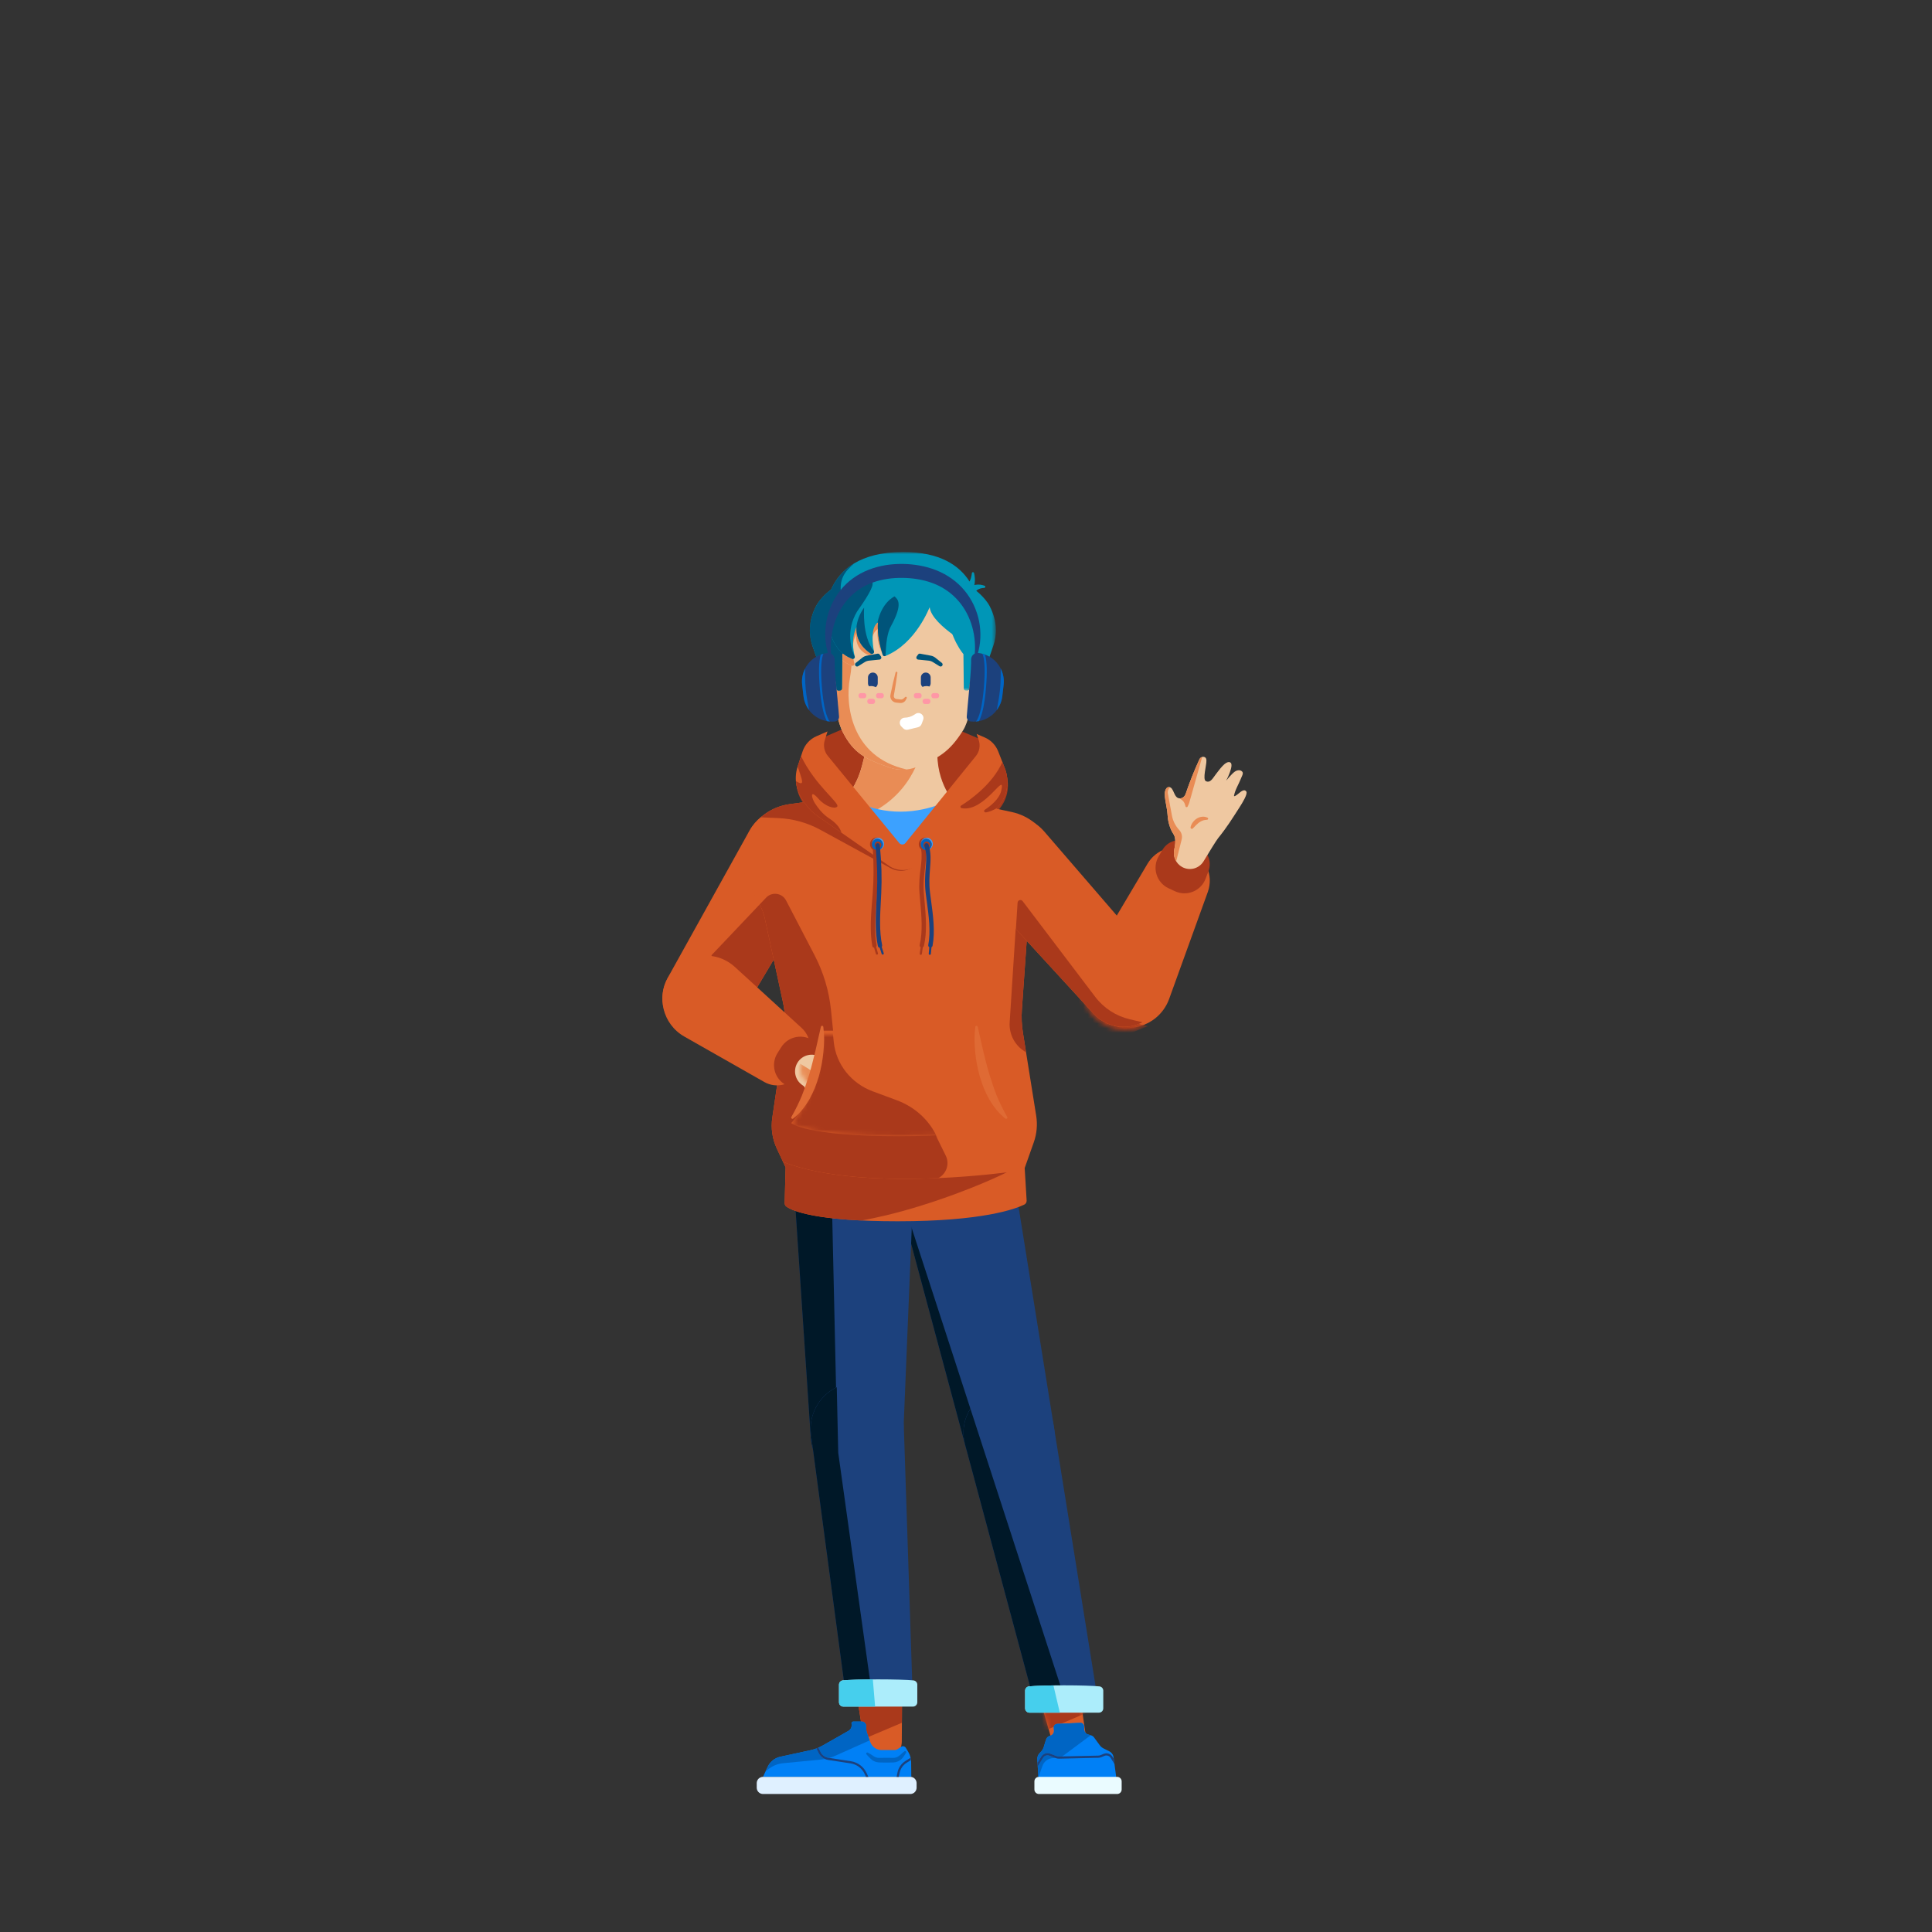 <?xml version="1.0" encoding="UTF-8"?>
<svg width="420px" height="420px" viewBox="0 0 420 420" version="1.1" xmlns="http://www.w3.org/2000/svg" xmlns:xlink="http://www.w3.org/1999/xlink">
    <rect x="0" y="0" width="420" height="420" fill="#333333" stroke="none"/>
    <title>5. Elements_Illustrations/2.Vector/Boy</title>
    <defs>
        <path d="M0.207,6.543 L5.647,25.286 C6.114,26.894 7.581,28 9.248,28 L9.248,28 C11.538,28 13.294,25.955 12.959,23.678 L12.959,23.678 L10.119,4.364 C9.75,1.857 7.61,0 5.088,0 L5.088,0 C1.698,0 -0.743,3.272 0.207,6.543 L0.207,6.543 Z" id="path-1"></path>
        <path d="M14.216,3.624 L1.372,25.242 C-1.559,30.173 0.376,36.552 5.554,39.033 L5.554,39.033 C10.778,41.537 17.026,38.991 18.997,33.551 L18.997,33.551 C21.68,26.148 25.232,16.333 27.558,9.904 L27.558,9.904 C28.908,6.173 27.067,2.048 23.388,0.549 L23.388,0.549 C22.476,0.177 21.527,0 20.591,0 L20.591,0 C18.041,-0 15.585,1.318 14.216,3.624 L14.216,3.624 Z" id="path-3"></path>
        <polygon id="path-5" points="0 0 40.441 0 40.441 30.139 0 30.139"></polygon>
        <path d="M0.465,1.718 L0.465,1.718 C-0.421,3.24 -0.008,5.181 1.422,6.217 L1.422,6.217 L1.88,6.55 C2.186,6.934 2.515,8.329 4.14,10.35 L4.14,10.35 C4.696,11.04 5.447,11.553 6.286,11.848 L6.286,11.848 L7.652,12.327 L9.181,12.882 L9.983,12.988 C10.474,13.052 10.963,12.859 11.275,12.478 L11.275,12.478 L14.196,8.914 C14.36,8.714 14.485,8.485 14.565,8.239 L14.565,8.239 L14.923,7.133 C15.116,6.538 14.94,5.888 14.475,5.469 L14.475,5.469 L13.754,4.819 C13.533,4.62 13.364,4.37 13.26,4.092 L13.26,4.092 L12.882,3.073 C12.719,2.632 12.39,2.273 11.964,2.071 L11.964,2.071 L11.177,1.697 C10.993,1.609 10.793,1.56 10.59,1.552 L10.59,1.552 L7.171,1.41 C6.822,1.395 6.484,1.288 6.191,1.099 L6.191,1.099 L5.344,0.554 C4.761,0.178 4.109,0 3.465,0 L3.465,0 C2.273,0 1.109,0.612 0.465,1.718 L0.465,1.718 Z" id="path-7"></path>
        <path d="M0.465,1.718 L0.465,1.718 C-0.421,3.24 -0.008,5.181 1.422,6.217 L1.422,6.217 L1.88,6.55 C2.186,6.934 2.515,8.329 4.14,10.35 L4.14,10.35 C4.696,11.04 5.447,11.553 6.286,11.848 L6.286,11.848 L7.652,12.327 L9.181,12.882 L9.983,12.988 C10.474,13.052 10.963,12.859 11.275,12.478 L11.275,12.478 L14.196,8.914 C14.36,8.714 14.485,8.485 14.565,8.239 L14.565,8.239 L14.923,7.133 C15.116,6.538 14.94,5.888 14.475,5.469 L14.475,5.469 L13.754,4.819 C13.533,4.62 13.364,4.37 13.26,4.092 L13.26,4.092 L12.882,3.073 C12.719,2.632 12.39,2.273 11.964,2.071 L11.964,2.071 L11.177,1.697 C10.993,1.609 10.793,1.56 10.59,1.552 L10.59,1.552 L7.171,1.41 C6.822,1.395 6.484,1.288 6.191,1.099 L6.191,1.099 L5.344,0.554 C4.761,0.178 4.109,0 3.465,0 L3.465,0 C2.273,0 1.109,0.612 0.465,1.718 L0.465,1.718 Z" id="path-9"></path>
        <path d="M6.546,0 C6.546,0 6.15,12.722 0,19.27 L0,19.27 C0,19.27 3.172,22 23.647,22 L23.647,22 C44.121,22 47,19.27 47,19.27 L47,19.27 C40.851,12.722 40.454,0 40.454,0 L40.454,0" id="path-11"></path>
    </defs>
    <g id="5.-Elements_Illustrations/2.Vector/Boy" stroke="none" stroke-width="1" fill="none" fill-rule="evenodd">
        <g id="Group-212" transform="translate(144, 120)">
            <path d="M79.207,239.543 L84.647,258.286 C85.114,259.894 86.581,261 88.248,261 C90.538,261 92.294,258.956 91.959,256.678 L89.119,237.364 C88.75,234.857 86.61,233 84.089,233 C80.698,233 78.257,236.272 79.207,239.543" id="Fill-1" fill="#D95B26"></path>
            <g id="Group-5" transform="translate(79, 233)">
                <mask id="mask-2" fill="white">
                    <use xlink:href="#path-1"></use>
                </mask>
                <g id="Clip-4"></g>
                <polygon id="Fill-3" fill="#AA391B" mask="url(#mask-2)" points="13.161 -2.876 13.161 19.383 0.803 24.649 -0.998 -3.571"></polygon>
            </g>
            <g id="Group-58" transform="translate(0, 35)">
                <path d="M40.952,205.113 L43.941,224.203 C44.251,226.186 45.96,227.648 47.967,227.648 C50.209,227.648 52.03,225.838 52.043,223.597 L52.153,204.274 C52.171,201.151 49.643,198.61 46.518,198.61 C43.059,198.61 40.417,201.697 40.952,205.113" id="Fill-6" fill="#D95B26"></path>
                <path d="M46.519,198.61 L46.519,198.61 C43.059,198.61 40.417,201.697 40.952,205.113 L43.758,223.035 L52.066,219.515 L52.153,204.274 C52.171,201.151 49.643,198.61 46.519,198.61" id="Fill-8" fill="#AA391B"></path>
                <path d="M31.147,20.332 L30.556,19.479 C29.114,17.398 28.736,14.761 29.536,12.36 L30.597,9.176 C31.083,7.715 32.17,6.531 33.583,5.921 L45.652,0.706 C46.786,0.216 48.012,-0.024 49.248,0.002 L54.422,0.111 C55.523,0.134 56.611,0.368 57.625,0.801 L70.212,6.18 C71.535,6.745 72.578,7.815 73.111,9.151 L74.54,12.736 C75.624,15.456 75.143,18.55 73.285,20.813 L72.304,22.008 C71.623,22.837 70.82,23.558 69.922,24.146 L56.25,33.096 C53.849,34.668 50.737,34.632 48.372,33.007 L33.848,23.023 C32.792,22.297 31.877,21.385 31.147,20.332" id="Fill-10" fill="#AA391B"></path>
                <path d="M31.901,21.88 L31.901,21.88 C36.495,24.496 38.047,30.373 35.34,34.914 L16.516,66.5 C14.005,70.712 8.555,72.093 4.34,69.585 C0.214,67.13 -1.213,61.842 1.118,57.645 L18.971,25.501 C21.522,20.908 27.334,19.28 31.901,21.88" id="Fill-12" fill="#D95B26"></path>
                <path d="M25.142,37.403 L10.676,52.652 L13.473,69.557 C14.685,68.827 15.741,67.8 16.516,66.499 L29.204,45.21 L25.142,37.403 Z" id="Fill-14" fill="#AA391B"></path>
                <path d="M40.431,221.28 L34.852,224.457 C34.018,224.932 33.116,225.277 32.179,225.481 L25.615,226.905 C24.426,227.163 23.425,227.96 22.907,229.06 L21.865,231.272 L54.11,231.272 L54.072,228.037 C54.063,227.262 53.847,226.504 53.448,225.84 L52.921,224.965 C52.712,224.618 52.257,224.512 51.916,224.731 L51.036,225.296 C50.884,225.394 50.707,225.446 50.526,225.446 L47.656,225.446 C46.554,225.446 45.569,224.755 45.195,223.718 L44.534,221.89 C44.387,221.483 44.305,221.055 44.293,220.622 L44.28,220.163 C44.265,219.653 43.848,219.248 43.338,219.248 L41.491,219.248 C41.244,219.248 41.061,219.477 41.117,219.717 C41.259,220.332 40.98,220.968 40.431,221.28" id="Fill-16" fill="#0080F6"></path>
                <path d="M53.894,235 L21.873,235 C21.118,235 20.506,234.389 20.506,233.634 L20.506,232.637 C20.506,231.883 21.118,231.272 21.873,231.272 L53.894,231.272 C54.649,231.272 55.26,231.883 55.26,232.637 L55.26,233.634 C55.26,234.389 54.649,235 53.894,235" id="Fill-18" fill="#DFF0FF"></path>
                <path d="M33.948,226.058 L33.484,225.095 C33.059,225.254 32.623,225.384 32.179,225.481 L25.615,226.905 C24.426,227.163 23.425,227.96 22.907,229.06 L22.434,230.064 L23.178,229.5 C24.067,228.827 25.126,228.414 26.236,228.307 L34.493,227.515 C34.776,227.487 35.057,227.445 35.336,227.393 C34.736,227.13 34.239,226.662 33.948,226.058" id="Fill-20" fill="#0065C4"></path>
                <path d="M36.1,227.131 L36.29,227.16 C36.703,227.038 37.111,226.896 37.505,226.719 L45.058,223.341 L44.534,221.89 C44.387,221.483 44.305,221.055 44.293,220.622 L44.28,220.163 C44.265,219.653 43.848,219.248 43.338,219.248 L41.49,219.248 C41.244,219.248 41.061,219.477 41.117,219.717 C41.259,220.332 40.98,220.968 40.431,221.28 L34.852,224.457 C34.55,224.629 34.238,224.777 33.92,224.914 L34.372,225.854 C34.702,226.538 35.348,227.016 36.1,227.131" id="Fill-22" fill="#0065C4"></path>
                <path d="M52.846,227.81 C51.947,228.371 51.312,229.289 51.104,230.328 L50.915,231.272 L51.396,231.272 L51.566,230.42 C51.749,229.508 52.306,228.702 53.095,228.209 L54.039,227.619 C54.021,227.45 53.992,227.283 53.954,227.118 L52.846,227.81 Z" id="Fill-24" fill="#1C417D"></path>
                <path d="M44.42,230.494 C43.784,229.087 42.492,228.108 40.965,227.874 L36.29,227.16 L36.1,227.13 C35.348,227.015 34.702,226.538 34.373,225.853 L33.92,224.915 C33.776,224.977 33.631,225.039 33.484,225.095 L33.948,226.058 C34.239,226.662 34.736,227.13 35.336,227.393 C35.555,227.489 35.786,227.559 36.029,227.596 L40.894,228.34 C42.263,228.549 43.42,229.427 43.991,230.688 L44.255,231.272 L44.772,231.272 L44.42,230.494 Z" id="Fill-26" fill="#1C417D"></path>
                <path d="M46.571,227.074 C46.418,227.032 46.268,226.974 46.126,226.897 C46.055,226.86 45.984,226.821 45.916,226.775 L45.674,226.613 C45.347,226.392 45.007,226.19 44.653,226.004 C44.569,225.96 44.464,225.968 44.387,226.032 C44.285,226.117 44.273,226.269 44.358,226.37 C44.615,226.676 44.885,226.966 45.169,227.238 C45.24,227.309 45.308,227.373 45.386,227.443 C45.472,227.521 45.562,227.592 45.657,227.659 C45.85,227.787 46.057,227.896 46.278,227.974 C46.709,228.143 47.232,228.148 47.588,228.154 L48.765,228.166 L49.941,228.152 C50.119,228.149 50.39,228.141 50.61,228.092 C50.841,228.047 51.065,227.975 51.277,227.878 C51.698,227.686 52.076,227.366 52.325,227.011 C52.559,226.695 52.776,226.365 52.98,226.021 C53.028,225.938 53.024,225.831 52.963,225.752 C52.882,225.647 52.731,225.628 52.626,225.709 C52.31,225.954 52.01,226.212 51.726,226.484 C51.468,226.728 51.207,226.897 50.904,227.011 C50.756,227.069 50.602,227.109 50.445,227.131 C50.279,227.154 50.156,227.15 49.941,227.143 L48.765,227.129 L47.588,227.142 C47.163,227.156 46.886,227.172 46.571,227.074" id="Fill-28" fill="#0065C4"></path>
                <path d="M65.652,81.549 L56.652,81.549 C50.766,81.549 46.483,87.132 48.01,92.814 L65.938,159.548 C67.093,163.845 70.989,166.831 75.439,166.831 C81.494,166.831 86.111,161.415 85.151,155.439 L74.488,89.076 C73.791,84.738 70.047,81.549 65.652,81.549" id="Fill-30" fill="#1C417D"></path>
                <path d="M71.797,166.125 L52.72,107.422 L53.58,113.549 L65.939,159.549 C66.761,162.611 68.98,165.001 71.797,166.125" id="Fill-32" fill="#001828"></path>
                <path d="M42.055,166.876 L42.055,166.876 C47.545,167.006 52.125,162.714 52.35,157.229 L55.021,92.115 C55.252,86.495 50.828,81.777 45.203,81.644 L38.169,81.478 C32.253,81.338 27.494,86.304 27.888,92.207 L32.251,157.488 C32.598,162.681 36.85,166.753 42.055,166.876" id="Fill-34" fill="#1C417D"></path>
                <path d="M55.021,92.115 C55.252,86.495 50.828,81.777 45.203,81.644 L38.169,81.478 C32.253,81.338 27.493,86.305 27.888,92.206 L32.25,157.488 C32.518,161.497 35.118,164.829 38.682,166.2 L38.095,161.968 L36.693,99.399 C43.459,99.399 49.527,98.365 54.828,96.813 L55.021,92.115 Z" id="Fill-36" fill="#001828"></path>
                <path d="M80.821,213.083 L93.649,213.083 C94.05,213.083 94.356,212.724 94.293,212.328 L85.063,154.894 C84.295,150.113 80.168,146.597 75.323,146.597 C68.834,146.597 64.112,152.751 65.795,159.016 L80.191,212.6 C80.268,212.885 80.526,213.083 80.821,213.083" id="Fill-38" fill="#1C417D"></path>
                <path d="M66.958,151.235 C65.571,153.449 65.044,156.22 65.795,159.016 L80.191,212.6 C80.268,212.885 80.526,213.083 80.821,213.083 L87.057,213.083 L66.958,151.235 Z" id="Fill-40" fill="#001828"></path>
                <path d="M95.843,212.54 C95.843,212.057 95.48,211.651 94.999,211.605 C93.625,211.47 90.715,211.378 87.348,211.378 C83.98,211.378 81.071,211.47 79.697,211.605 C79.215,211.651 78.853,212.057 78.853,212.54 L78.853,216.38 C78.853,216.9 79.275,217.319 79.795,217.319 L94.9,217.319 C95.421,217.319 95.843,216.9 95.843,216.38 L95.843,212.54 Z" id="Fill-42" fill="#ACEDFB"></path>
                <path d="M85.005,211.393 C82.666,211.425 80.739,211.503 79.697,211.605 C79.215,211.651 78.853,212.056 78.853,212.54 L78.853,216.38 C78.853,216.9 79.275,217.319 79.795,217.319 L86.396,217.319 L85.005,211.393 Z" id="Fill-44" fill="#46CFED"></path>
                <path d="M26.578,106.527 L26.783,98.773 L24.872,94.687 C23.894,92.596 23.552,90.263 23.89,87.979 L26.449,70.685 C26.839,68.057 26.75,65.38 26.187,62.784 L22.261,44.656 C22.049,43.674 21.703,42.725 21.233,41.836 L18.754,37.139 C14.905,29.847 19.47,20.948 27.64,19.817 L50.654,16.631 C51.685,16.497 52.732,16.529 53.752,16.727 L75.927,21.52 C83.761,23.213 87.71,32.012 83.766,38.987 L80.625,44.543 C79.816,45.974 79.336,47.568 79.22,49.209 L78.15,64.456 C78.032,66.135 78.106,67.823 78.372,69.485 L81.261,87.554 C81.571,89.496 81.39,91.484 80.734,93.337 L78.759,98.916 L79.181,105.978 C79.204,106.356 79.001,106.712 78.66,106.878 C76.768,107.798 69.646,110.495 51.168,110.495 C33.372,110.495 28.309,108.24 26.992,107.333 C26.726,107.15 26.569,106.85 26.578,106.527" id="Fill-46" fill="#D95B26"></path>
                <path d="M21.392,22.684 L25.174,22.845 C28.383,22.981 31.518,23.852 34.337,25.391 L49.629,33.74 C51.357,34.683 53.493,34.434 54.957,33.118 L69.427,20.115 L53.752,16.727 C52.731,16.529 51.685,16.496 50.654,16.631 L27.64,19.817 C25.188,20.156 23.065,21.199 21.392,22.684" id="Fill-48" fill="#AA391B"></path>
                <path d="M59.987,101.109 C61.683,100.233 62.519,98.093 61.595,96.219 L59.157,91.276 C57.437,87.791 54.47,85.08 50.844,83.679 L45.655,81.675 C41.018,79.884 37.779,75.641 37.274,70.697 L36.649,64.574 C36.225,60.421 35.018,56.386 33.091,52.682 L26.885,40.753 C26.032,39.113 23.816,38.801 22.543,40.143 L21.128,41.635 L21.234,41.836 C21.703,42.725 22.049,43.674 22.261,44.656 L26.187,62.784 C26.75,65.38 26.838,68.057 26.45,70.685 L23.89,87.979 C23.553,90.263 23.894,92.596 24.872,94.687 L26.225,97.581 C35.619,101.263 49.465,101.572 59.987,101.109" id="Fill-50" fill="#AA391B"></path>
                <path d="M77.272,39.596 L75.494,67.246 C75.321,69.93 76.719,72.456 79.054,73.75 L78.372,69.485 C78.106,67.822 78.032,66.135 78.15,64.456 L79.22,49.209 C79.335,47.568 79.816,45.974 80.625,44.543 L80.795,44.241 L77.272,39.596 Z" id="Fill-52" fill="#AA391B"></path>
                <path d="M55.857,107.213 C67.428,103.638 74.869,99.85 74.869,99.85 C74.869,99.85 68.523,100.733 59.987,101.109 C49.465,101.572 35.619,101.263 26.226,97.581 L26.784,98.773 L26.578,106.527 C26.57,106.85 26.727,107.15 26.992,107.333 C28.09,108.089 31.797,109.78 43.305,110.323 C46.438,109.758 50.693,108.808 55.857,107.213" id="Fill-54" fill="#AA391B"></path>
                <path d="M110.169,62.141 C112.8,54.869 116.285,45.227 118.566,38.91 C119.89,35.246 118.085,31.193 114.476,29.72 C111.143,28.361 107.316,29.645 105.479,32.741 L92.88,53.979 C90.007,58.823 91.904,65.088 96.983,67.527 C102.108,69.987 108.235,67.485 110.169,62.141" id="Fill-56" fill="#D95B26"></path>
            </g>
            <g id="Group-61" transform="translate(91, 64)">
                <mask id="mask-4" fill="white">
                    <use xlink:href="#path-3"></use>
                </mask>
                <g id="Clip-60"></g>
                <path d="M-11.771,45.361 L-16.457,40.365 L-14.648,12.271 C-14.611,11.696 -13.877,11.475 -13.527,11.935 L2.555,33.11 C4.447,35.601 7.15,37.355 10.199,38.071 L14.535,39.09 L0.477,44.723 L-11.771,45.361 Z" id="Fill-59" fill="#AA391B" mask="url(#mask-4)"></path>
            </g>
            <g id="Group-161">
                <path d="M118.089,71.019 C118.298,70.464 118.509,69.904 118.711,69.365 C119.525,67.202 118.468,64.785 116.328,63.911 L114.005,62.963 C112.036,62.16 109.777,62.927 108.704,64.762 L107.878,66.177 C106.416,68.679 107.425,71.895 110.056,73.113 C110.511,73.324 110.972,73.537 111.426,73.747 C114.018,74.947 117.083,73.692 118.089,71.019" id="Fill-62" fill="#AA391B"></path>
                <path d="M125.402,55.597 C123.819,58.053 122.729,59.838 120.804,62.215 C120.408,62.704 118.885,65.187 117.646,67.236 C116.682,68.83 114.635,69.38 113,68.488 C111.633,67.741 110.929,66.178 111.277,64.66 C111.552,63.462 111.659,62.099 111.067,61.261 C110.586,60.581 109.897,58.985 109.816,57.11 C109.739,55.326 108.741,52.547 109.501,51.475 C109.671,51.235 109.764,51.129 110.058,51.11 C111.315,51.028 111.051,53.674 112.595,53.552 C113.135,53.51 113.575,53.099 113.75,52.585 C114.615,50.03 115.616,47.521 116.745,45.07 C116.944,44.637 117.461,44.395 117.893,44.596 C118.227,44.753 118.254,45.076 118.266,45.372 C118.301,46.342 117.376,49.438 118.148,49.815 C119.175,50.316 119.743,49.003 120.344,48.276 C120.951,47.54 122.41,45.283 123.417,45.726 C124.424,46.169 122.565,49.692 122.565,49.692 C122.565,49.692 123.788,48.18 124.458,47.728 C125.036,47.338 125.756,47.326 126.101,47.821 C126.343,48.167 125.943,48.796 125.751,49.289 C125.287,50.481 124.479,51.728 124.264,52.988 C124.21,53.306 124.93,52.79 125.259,52.504 C125.854,51.989 126.555,51.466 126.941,52.074 C127.269,52.593 126.161,54.42 125.402,55.597" id="Fill-64" fill="#EFC8A1"></path>
                <path d="M112.349,60.426 C111.528,59.549 110.976,58.454 110.76,57.273 L109.863,52.382 C109.816,51.913 110.009,51.457 110.366,51.159 C110.273,51.124 110.174,51.102 110.058,51.11 C109.764,51.129 109.671,51.235 109.501,51.476 C108.741,52.547 109.74,55.326 109.816,57.11 C109.896,58.985 110.586,60.581 111.066,61.261 C111.658,62.099 111.552,63.462 111.277,64.66 C111.071,65.561 111.242,66.474 111.695,67.226 L112.884,62.499 C113.07,61.762 112.868,60.981 112.349,60.426" id="Fill-66" fill="#E98C55"></path>
                <path d="M116.745,45.07 C115.616,47.521 114.615,50.03 113.749,52.586 C113.576,53.099 113.135,53.51 112.595,53.552 C112.525,53.558 112.464,53.551 112.401,53.546 L112.833,53.834 C113.206,54.083 113.479,54.455 113.603,54.886 C113.642,55.021 113.683,55.164 113.722,55.299 C113.785,55.52 114.089,55.541 114.183,55.333 L114.437,54.776 C114.473,54.697 114.503,54.615 114.526,54.531 L117.345,44.559 C117.09,44.63 116.862,44.816 116.745,45.07" id="Fill-68" fill="#E98C55"></path>
                <path d="M118.403,58.206 L118.44,58.201 C118.518,58.191 118.589,58.142 118.623,58.065 C118.676,57.947 118.622,57.808 118.505,57.756 C118.151,57.599 117.739,57.496 117.323,57.55 C116.911,57.591 116.502,57.736 116.16,57.958 C115.814,58.176 115.527,58.462 115.295,58.776 C115.07,59.099 114.896,59.434 114.813,59.837 C114.795,59.93 114.821,60.033 114.894,60.104 C115.009,60.217 115.194,60.216 115.307,60.101 L115.329,60.078 L116.015,59.381 C116.238,59.156 116.471,58.957 116.708,58.777 C116.949,58.602 117.207,58.477 117.483,58.375 C117.761,58.265 118.065,58.248 118.403,58.206" id="Fill-70" fill="#E98C55"></path>
                <path d="M69.583,59.797 L69.583,59.797 C65.611,63.292 65.287,69.367 68.863,73.265 L93.722,100.36 C97.035,103.97 102.648,104.216 106.264,100.909 L106.264,100.909 C109.81,97.667 110.133,92.194 106.994,88.557 L82.972,60.718 C79.542,56.742 73.526,56.329 69.583,59.797" id="Fill-72" fill="#D95B26"></path>
                <path d="M101.585,101.578 C98.595,100.874 95.944,99.151 94.088,96.703 L78.314,75.901 C77.971,75.449 77.251,75.666 77.215,76.232 L76.847,81.966 L93.723,100.36 C96.497,103.384 100.882,104.038 104.359,102.23 L101.585,101.578 Z" id="Fill-74" fill="#AA391B"></path>
                <path d="M51.411,35.426 C47.862,35.426 44.817,38.041 44.377,41.561 C44.099,43.786 43.597,46.094 42.861,48.191 C41.644,51.656 39.487,53.987 39.487,53.987 C39.487,53.987 38.259,60.571 51.275,60.571 C64.292,60.571 64.255,55.311 64.255,55.311 C64.255,55.311 59.867,51.369 59.765,44.022 C59.748,42.756 59.733,41.671 59.721,40.743 C59.683,37.798 56.265,35.426 52.061,35.426 L51.411,35.426 Z" id="Fill-76" fill="#EFC8A1"></path>
                <path d="M57.496,37.013 C56.107,36.033 54.186,35.426 52.061,35.426 L51.411,35.426 C47.862,35.426 44.817,38.041 44.377,41.561 C44.099,43.786 43.597,46.094 42.861,48.191 C41.645,51.656 39.487,53.987 39.487,53.987 C39.487,53.987 39.043,56.393 41.565,58.296 C43.273,57.738 44.985,56.985 46.682,55.997 C55.639,50.78 56.686,41.431 56.686,41.431 C56.886,40.502 57.167,38.95 57.496,37.013" id="Fill-78" fill="#E98C55"></path>
                <path d="M54.205,9.23 C61.734,9.135 67.801,15.788 67.681,24.005 L67.673,24.543 C67.741,24.968 67.773,34.932 65.365,38.769 C62.551,43.249 60.204,44.816 55.227,46.755 C53.348,47.487 51.266,47.523 49.365,46.853 C44.301,45.066 41.602,43.861 39.181,39.086 C37.156,35.092 36.812,25.357 36.88,24.93 L36.873,24.392 C36.757,16.178 42.829,9.373 50.357,9.278 L54.205,9.23 Z" id="Fill-80" fill="#EFC8A1"></path>
                <path d="M37.961,22.311 C37.642,21.852 37.387,21.435 37.179,21.042 C36.966,22.122 36.857,23.243 36.873,24.392 L36.88,24.93 C36.812,25.357 37.156,35.092 39.181,39.086 C41.602,43.861 44.301,45.067 49.365,46.852 C50.574,47.279 51.857,47.417 53.113,47.275 C40.799,44.54 39.769,32.856 40.738,27.558 C40.914,26.593 41.033,25.631 41.108,24.694 C40.22,24.328 38.852,23.596 37.961,22.311" id="Fill-82" fill="#E98C55"></path>
                <path d="M47.57,21.602 C47.73,21.983 48.267,21.957 48.406,21.569 C50.856,14.729 58.087,11.724 59.266,10.242 C57.703,9.57 55.996,9.207 54.205,9.229 L50.357,9.278 C43.883,9.359 38.49,14.406 37.179,21.042 C37.387,21.435 37.642,21.852 37.96,22.311 C38.852,23.597 40.22,24.329 41.108,24.694 C41.117,24.698 41.129,24.703 41.138,24.707 C41.475,24.845 41.822,24.541 41.729,24.188 C41.387,22.892 40.948,20.244 42.13,17.775 C41.899,20.86 43.734,22.014 44.901,22.435 C45.306,22.58 45.715,22.238 45.643,21.814 C45.413,20.453 45.211,17.834 46.799,16.769 C46.563,18.73 47.119,20.529 47.57,21.602" id="Fill-84" fill="#E98C55"></path>
                <path d="M38.105,30.027 C38.63,33.128 38.135,35.316 36.242,35.864 C34.037,36.502 32.238,33.621 31.72,31.199 C30.776,26.793 32.523,24.131 34.328,24.312 C37.73,24.652 37.693,27.586 38.105,30.027" id="Fill-86" fill="#EFC8A1"></path>
                <path d="M34.328,24.312 C32.523,24.131 30.777,26.793 31.72,31.2 C31.77,31.435 31.836,31.675 31.91,31.916 C31.968,31.803 32.016,31.626 32.049,31.366 C32.414,28.468 33.254,27.167 33.993,27.14 C36.196,27.061 37.672,31.64 35.611,35.13 C35.321,35.62 35.538,35.871 36.003,35.91 C36.083,35.896 36.162,35.887 36.242,35.864 C38.135,35.317 38.63,33.128 38.105,30.026 C37.692,27.585 37.729,24.652 34.328,24.312" id="Fill-88" fill="#E98C55"></path>
                <path d="M66.449,30.027 C65.924,33.128 66.419,35.316 68.312,35.864 C70.517,36.502 72.316,33.621 72.834,31.199 C73.777,26.793 72.031,24.131 70.226,24.312 C66.825,24.652 66.862,27.586 66.449,30.027" id="Fill-90" fill="#EFC8A1"></path>
                <path d="M66.456,29.981 C67.057,30.102 67.581,29.869 67.746,29.147 C68.191,27.201 68.667,25.558 69.381,24.475 C66.853,25.189 66.824,27.774 66.456,29.981" id="Fill-92" fill="#E98C55"></path>
                <path d="M46.383,29.388 C46.642,29.195 46.813,28.888 46.813,28.54 L46.813,27.269 C46.813,26.683 46.338,26.209 45.753,26.209 C45.167,26.209 44.693,26.683 44.693,27.269 L44.693,28.54 C44.693,28.788 44.781,29.013 44.924,29.193 C45.073,29.162 45.228,29.143 45.387,29.143 C45.747,29.143 46.082,29.237 46.383,29.388" id="Fill-94" fill="#1C417D"></path>
                <path d="M58.041,29.245 C58.209,29.058 58.315,28.812 58.315,28.54 L58.315,27.268 C58.315,26.683 57.84,26.208 57.255,26.208 C56.669,26.208 56.194,26.683 56.194,27.268 L56.194,28.54 C56.194,28.849 56.33,29.126 56.541,29.319 C56.808,29.206 57.101,29.143 57.41,29.143 C57.631,29.143 57.84,29.185 58.041,29.245" id="Fill-96" fill="#1C417D"></path>
                <path d="M60.792,24.764 L60.792,24.764 C60.647,24.912 60.419,24.94 60.244,24.83 L58.808,23.938 C58.523,23.76 58.201,23.65 57.866,23.617 L55.604,23.39 C55.266,23.356 55.091,22.969 55.289,22.693 L55.584,22.281 C55.684,22.142 55.855,22.072 56.024,22.103 L58.367,22.538 C58.723,22.604 59.057,22.756 59.34,22.982 L60.753,24.11 C60.957,24.274 60.975,24.578 60.792,24.764" id="Fill-98" fill="#00547A"></path>
                <path d="M42.005,24.764 L42.005,24.764 C42.15,24.912 42.378,24.94 42.553,24.83 L43.989,23.938 C44.274,23.76 44.596,23.65 44.931,23.617 L47.193,23.39 C47.531,23.356 47.706,22.969 47.508,22.693 L47.213,22.281 C47.113,22.142 46.942,22.072 46.773,22.103 L44.429,22.538 C44.074,22.604 43.74,22.756 43.457,22.982 L42.044,24.11 C41.84,24.274 41.821,24.578 42.005,24.764" id="Fill-100" fill="#00547A"></path>
                <path d="M51.084,26.254 C50.988,27.011 50.883,27.766 50.762,28.518 C50.636,29.269 50.53,30.023 50.388,30.771 L50.337,31.052 L50.312,31.192 C50.308,31.229 50.302,31.255 50.302,31.287 C50.297,31.407 50.324,31.527 50.385,31.631 C50.441,31.737 50.533,31.822 50.634,31.881 C50.687,31.907 50.741,31.931 50.799,31.942 C50.828,31.951 50.857,31.951 50.888,31.957 L51.031,31.971 C51.22,31.987 51.409,32.012 51.598,32.035 L51.837,32.066 C51.897,32.071 51.957,32.064 52.018,32.054 C52.14,32.033 52.261,31.98 52.368,31.896 C52.488,31.791 52.641,31.639 52.791,31.525 L52.795,31.521 C52.889,31.449 53.024,31.468 53.095,31.561 C53.146,31.628 53.151,31.714 53.118,31.784 C53.03,31.967 52.951,32.116 52.828,32.305 C52.683,32.507 52.469,32.664 52.226,32.752 C52.105,32.796 51.976,32.819 51.845,32.826 C51.784,32.829 51.707,32.826 51.658,32.823 L51.515,32.81 C51.326,32.794 51.136,32.778 50.947,32.754 L50.805,32.737 C50.743,32.727 50.676,32.72 50.614,32.701 C50.485,32.671 50.364,32.618 50.249,32.554 C50.024,32.419 49.833,32.227 49.713,31.996 C49.589,31.766 49.534,31.5 49.552,31.24 C49.554,31.177 49.568,31.109 49.577,31.052 L49.605,30.912 L49.661,30.632 C49.807,29.885 49.988,29.144 50.149,28.4 C50.315,27.657 50.497,26.917 50.688,26.179 C50.716,26.07 50.826,26.005 50.934,26.033 C51.034,26.059 51.097,26.155 51.084,26.254" id="Fill-102" fill="#E98C55"></path>
                <path d="M52.682,36.019 L52.682,36.019 C53.389,36.005 54.08,35.797 54.679,35.419 L55.061,35.176 C55.954,34.612 57.053,35.504 56.684,36.493 L56.344,37.403 C56.217,37.744 55.93,38 55.576,38.087 L53.39,38.627 C53.01,38.721 52.607,38.605 52.334,38.324 L51.912,37.888 C51.241,37.196 51.718,36.038 52.682,36.019" id="Fill-104" fill="#FFFFFF"></path>
                <path d="M58.968,30.67 L59.661,30.67 C59.936,30.67 60.159,30.893 60.159,31.168 L60.159,31.298 C60.159,31.573 59.936,31.796 59.661,31.796 L58.968,31.796 C58.693,31.796 58.47,31.573 58.47,31.298 L58.47,31.168 C58.47,30.893 58.693,30.67 58.968,30.67" id="Fill-106" fill="#FF97A6"></path>
                <path d="M57.064,31.911 L57.756,31.911 C58.031,31.911 58.254,32.135 58.254,32.41 L58.254,32.539 C58.254,32.814 58.031,33.037 57.756,33.037 L57.064,33.037 C56.788,33.037 56.566,32.814 56.566,32.539 L56.566,32.41 C56.566,32.135 56.788,31.911 57.064,31.911" id="Fill-108" fill="#FF97A6"></path>
                <path d="M55.159,30.67 L55.852,30.67 C56.127,30.67 56.35,30.893 56.35,31.168 L56.35,31.298 C56.35,31.573 56.127,31.796 55.852,31.796 L55.159,31.796 C54.884,31.796 54.661,31.573 54.661,31.298 L54.661,31.168 C54.661,30.893 54.884,30.67 55.159,30.67" id="Fill-110" fill="#FF97A6"></path>
                <path d="M46.945,30.67 L47.638,30.67 C47.913,30.67 48.136,30.893 48.136,31.168 L48.136,31.298 C48.136,31.573 47.913,31.796 47.638,31.796 L46.945,31.796 C46.67,31.796 46.447,31.573 46.447,31.298 L46.447,31.168 C46.447,30.893 46.67,30.67 46.945,30.67" id="Fill-112" fill="#FF97A6"></path>
                <path d="M45.041,31.911 L45.733,31.911 C46.008,31.911 46.231,32.135 46.231,32.41 L46.231,32.539 C46.231,32.814 46.008,33.037 45.733,33.037 L45.041,33.037 C44.765,33.037 44.543,32.814 44.543,32.539 L44.543,32.41 C44.543,32.135 44.765,31.911 45.041,31.911" id="Fill-114" fill="#FF97A6"></path>
                <path d="M43.136,30.67 L43.829,30.67 C44.104,30.67 44.327,30.893 44.327,31.168 L44.327,31.298 C44.327,31.573 44.104,31.796 43.829,31.796 L43.136,31.796 C42.861,31.796 42.638,31.573 42.638,31.298 L42.638,31.168 C42.638,30.893 42.861,30.67 43.136,30.67" id="Fill-116" fill="#FF97A6"></path>
                <g id="Group-120" transform="translate(32.056, 0)">
                    <mask id="mask-6" fill="white">
                        <use xlink:href="#path-5"></use>
                    </mask>
                    <g id="Clip-119"></g>
                    <path d="M39.084,11.758 C38.529,10.697 37.364,9.371 36.179,8.439 C36.249,8.368 36.324,8.3 36.409,8.238 C36.603,8.111 36.831,7.999 37.086,7.929 C37.212,7.888 37.347,7.873 37.483,7.842 L37.903,7.804 L37.934,7.801 C38.026,7.793 38.108,7.73 38.137,7.636 C38.177,7.512 38.107,7.379 37.983,7.34 L37.527,7.196 C37.369,7.166 37.21,7.122 37.043,7.106 C36.71,7.062 36.358,7.071 35.996,7.135 C35.914,7.153 35.833,7.174 35.751,7.198 C35.781,7.063 35.813,6.927 35.831,6.793 C35.885,6.404 35.885,6.022 35.862,5.651 C35.835,5.279 35.771,4.92 35.694,4.57 C35.673,4.474 35.594,4.397 35.491,4.384 C35.361,4.368 35.242,4.46 35.225,4.591 L35.224,4.601 C35.182,4.937 35.127,5.266 35.04,5.58 C34.954,5.878 34.851,6.162 34.718,6.422 C32.468,2.865 28.209,-9.42102724e-05 20.323,-9.42102724e-05 C10.801,-9.42102724e-05 6.491,3.92 4.614,8.174 C3.315,9.104 1.967,10.592 1.358,11.758 C-0.437,15.196 -0.163,18.248 0.535,20.305 C1.154,22.132 1.906,24.303 1.906,24.303 C1.906,24.303 2.473,24.273 3.211,24.496 C5.335,25.14 5.717,28.542 5.786,29.744 C5.799,29.978 5.999,30.153 6.231,30.138 L6.583,30.116 C6.802,30.101 6.973,29.921 6.975,29.702 L7.057,22.194 C7.057,22.194 10.043,18.836 10.779,12.397 C13.173,11.162 16.181,10.24 19.842,10.24 C23.853,10.24 27.161,11.506 29.755,13.123 C30.622,19.089 33.384,22.194 33.384,22.194 L33.466,29.702 C33.468,29.921 33.639,30.101 33.858,30.116 L34.21,30.138 C34.442,30.153 34.642,29.978 34.655,29.744 C34.724,28.542 35.107,25.14 37.23,24.496 C37.968,24.273 38.535,24.303 38.535,24.303 C38.535,24.303 39.287,22.132 39.907,20.305 C40.604,18.248 40.878,15.196 39.084,11.758" id="Fill-118" fill="#0096B7" mask="url(#mask-6)"></path>
                </g>
                <path d="M41.727,2.452 C39.184,3.968 37.617,6.028 36.67,8.173 C35.371,9.104 34.023,10.592 33.414,11.758 C31.619,15.196 31.894,18.249 32.591,20.305 C33.211,22.132 33.962,24.303 33.962,24.303 C33.962,24.303 34.53,24.273 35.267,24.497 C37.391,25.14 37.774,28.542 37.842,29.745 C37.856,29.978 38.055,30.153 38.288,30.138 L38.64,30.116 C38.859,30.101 39.029,29.921 39.032,29.702 L39.114,22.195 C39.114,22.195 39.755,21.466 40.515,20.055 C40.16,16.468 39.567,12.79 38.984,9.95 C38.163,5.947 39.625,4.268 41.727,2.452" id="Fill-121" fill="#00547A"></path>
                <path d="M68.462,21.252 C68.462,21.252 58.596,16.133 58.103,12.015 C58.055,11.964 55.193,19.89 48.472,22.613 C48.235,22.709 47.965,22.578 47.889,22.334 C47.516,21.142 46.578,17.803 46.883,15.268 C45.24,16.37 45.672,19.918 45.99,21.623 C46.061,22.001 45.649,22.289 45.324,22.082 C44.084,21.291 41.975,19.461 42.214,16.274 C41.032,18.74 41.47,21.385 41.811,22.683 C41.905,23.038 41.556,23.343 41.217,23.205 C40.329,22.842 38.944,22.107 38.044,20.81 C36.879,19.13 36.488,17.994 36.634,16.633 C37.045,12.796 38.648,10.244 40.818,8.827 C48.811,3.604 56.072,5.55 58.852,6.415 C62.408,7.523 64.441,9.577 65.168,10.205 C69.28,13.76 68.462,21.252 68.462,21.252" id="Fill-123" fill="#0096B7"></path>
                <path d="M42.327,12.926 C45.413,8.611 46.072,6.868 45.533,6.478 C44.011,7.016 42.43,7.773 40.818,8.826 C38.648,10.244 37.046,12.796 36.634,16.633 C36.488,17.994 36.879,19.13 38.044,20.81 C38.944,22.107 40.329,22.842 41.217,23.204 C41.512,23.325 41.815,23.109 41.826,22.816 C41.058,21.117 39.804,17.141 42.327,12.926" id="Fill-125" fill="#00547A"></path>
                <path d="M45.99,21.623 C45.985,21.594 45.979,21.56 45.974,21.53 C43.333,18.364 43.854,12.077 43.854,12.077 C42.794,13.559 42.325,15.033 42.176,16.361 C42.189,16.332 42.2,16.303 42.214,16.275 C41.975,19.461 44.084,21.29 45.324,22.082 C45.648,22.29 46.061,22.001 45.99,21.623" id="Fill-127" fill="#00547A"></path>
                <path d="M50.474,9.649 C50.474,9.649 47.686,10.847 46.746,15.38 C46.792,15.343 46.833,15.301 46.883,15.268 C46.578,17.803 47.516,21.141 47.889,22.334 C47.965,22.579 48.235,22.71 48.472,22.613 C48.475,22.612 48.477,22.612 48.479,22.611 C48.643,21.534 48.499,18.287 49.691,16.111 C52.394,11.176 51.141,10.276 50.474,9.649" id="Fill-129" fill="#00547A"></path>
                <path d="M67.904,22.154 C68.285,17.596 66.79,13.076 63.807,10.042 C62.329,8.52 60.503,7.388 58.508,6.681 C56.51,5.977 54.366,5.649 52.187,5.625 C50.011,5.604 47.852,5.89 45.863,6.591 C43.87,7.279 42.063,8.422 40.613,9.96 C37.698,13.041 36.291,17.606 36.661,22.154 L36.661,22.159 C36.675,22.327 36.55,22.475 36.381,22.488 C36.237,22.5 36.107,22.408 36.065,22.274 C34.644,17.718 35.505,12.3 38.707,8.309 C40.293,6.316 42.471,4.783 44.839,3.862 C46.023,3.398 47.253,3.081 48.489,2.865 C49.728,2.664 50.971,2.588 52.208,2.591 C54.681,2.626 57.193,3.035 59.548,3.972 C61.9,4.903 64.059,6.415 65.675,8.369 C67.304,10.315 68.365,12.666 68.85,15.077 C69.311,17.494 69.222,19.994 68.5,22.275 C68.449,22.436 68.277,22.525 68.116,22.474 C67.978,22.43 67.893,22.297 67.904,22.158 L67.904,22.154 Z" id="Fill-131" fill="#1C417D"></path>
                <path d="M37.604,36.828 L37.636,36.82 C38.115,36.703 38.44,36.26 38.401,35.768 C38.328,34.832 38.162,32.901 37.785,28.963 C37.514,26.133 37.441,24.412 37.449,23.365 C37.456,22.516 36.711,21.857 35.867,21.955 C32.439,22.355 29.984,25.458 30.385,28.885 L30.672,31.347 C31.072,34.774 34.176,37.228 37.604,36.828" id="Fill-133" fill="#1C417D"></path>
                <path d="M66.96,36.828 L66.929,36.82 C66.449,36.703 66.125,36.26 66.163,35.768 C66.236,34.832 66.403,32.901 66.779,28.963 C67.05,26.133 67.124,24.412 67.115,23.365 C67.108,22.516 67.854,21.857 68.697,21.955 C72.125,22.355 74.58,25.458 74.18,28.885 L73.892,31.347 C73.492,34.774 70.389,37.228 66.96,36.828" id="Fill-135" fill="#1C417D"></path>
                <path d="M36.111,36.442 C35.444,35.153 34.964,32.833 34.685,29.547 C34.4,26.19 34.463,23.796 34.875,22.434 C34.908,22.325 34.957,22.222 35.015,22.122 C34.815,22.174 34.62,22.234 34.429,22.305 C34.002,23.725 33.932,26.175 34.222,29.586 C34.507,32.933 35.003,35.312 35.699,36.655 C35.719,36.694 35.749,36.732 35.773,36.771 C35.988,36.809 36.207,36.835 36.427,36.851 C36.296,36.719 36.183,36.581 36.111,36.442" id="Fill-137" fill="#0065C4"></path>
                <path d="M31.153,29.775 C30.986,28.017 31.029,26.442 31.009,25.358 C30.479,26.411 30.237,27.626 30.385,28.885 L30.672,31.347 C30.805,32.482 31.239,33.507 31.878,34.36 C31.696,33.253 31.328,31.611 31.153,29.775" id="Fill-139" fill="#0065C4"></path>
                <path d="M69.689,22.434 C70.101,23.797 70.165,26.191 69.88,29.547 C69.601,32.833 69.121,35.153 68.453,36.442 C68.381,36.582 68.268,36.719 68.136,36.851 C68.357,36.835 68.576,36.81 68.791,36.771 C68.815,36.732 68.845,36.694 68.866,36.655 C69.561,35.312 70.058,32.934 70.342,29.586 C70.632,26.175 70.562,23.726 70.135,22.305 C69.945,22.235 69.749,22.174 69.55,22.122 C69.607,22.222 69.657,22.325 69.689,22.434" id="Fill-141" fill="#0065C4"></path>
                <path d="M73.411,29.775 C73.236,31.611 72.869,33.253 72.686,34.36 C73.326,33.507 73.76,32.482 73.892,31.347 L74.18,28.885 C74.327,27.626 74.086,26.411 73.555,25.358 C73.536,26.442 73.579,28.017 73.411,29.775" id="Fill-143" fill="#0065C4"></path>
                <path d="M85.074,255.581 L85.121,256.21 C85.16,256.74 84.808,257.22 84.29,257.341 C83.867,257.441 83.528,257.757 83.4,258.172 L82.891,259.815 C82.789,260.145 82.616,260.449 82.383,260.705 L81.95,261.184 C81.638,261.529 81.477,261.985 81.505,262.45 L81.764,266.841 L98.735,266.921 L98.085,262.034 C98.009,261.463 97.655,260.967 97.139,260.71 L95.924,260.105 C95.583,259.936 95.288,259.687 95.064,259.379 L93.839,257.702 C93.681,257.485 93.456,257.326 93.198,257.25 L92.491,257.041 C92.065,256.915 91.76,256.541 91.721,256.098 L91.646,255.228 C91.61,254.819 91.258,254.51 90.847,254.529 L85.803,254.758 C85.372,254.778 85.041,255.15 85.074,255.581" id="Fill-145" fill="#0080F6"></path>
                <path d="M98.855,270 L81.854,270 C81.31,270 80.869,269.559 80.869,269.015 L80.869,267.257 C80.869,266.713 81.31,266.272 81.854,266.272 L98.855,266.272 C99.399,266.272 99.84,266.713 99.84,267.257 L99.84,269.015 C99.84,269.559 99.399,270 98.855,270" id="Fill-147" fill="#EAFBFF"></path>
                <path d="M84.276,261.221 L85.659,261.753 C85.837,261.821 86.02,261.855 86.215,261.85 L86.865,261.835 C86.996,261.765 87.123,261.687 87.243,261.598 L93.116,257.226 L92.491,257.041 C92.065,256.914 91.76,256.541 91.722,256.098 L91.646,255.228 C91.61,254.819 91.258,254.51 90.847,254.528 L85.804,254.758 C85.372,254.778 85.042,255.15 85.073,255.581 L85.12,256.21 C85.16,256.74 84.808,257.22 84.29,257.341 C83.867,257.44 83.528,257.757 83.4,258.172 L82.891,259.815 C82.789,260.145 82.616,260.449 82.383,260.705 L81.95,261.184 C81.638,261.529 81.478,261.985 81.505,262.449 L81.548,263.182 L82.388,261.849 C82.786,261.217 83.579,260.955 84.276,261.221" id="Fill-149" fill="#0065C4"></path>
                <path d="M82.787,262.1 L81.596,263.99 L81.737,266.393 L82.629,263.877 C82.984,262.871 83.936,262.198 85.004,262.197 L85.438,262.197 C85.455,262.197 85.472,262.193 85.49,262.193 L84.107,261.661 C83.621,261.474 83.065,261.658 82.787,262.1" id="Fill-151" fill="#0065C4"></path>
                <path d="M98.127,262.346 L97.861,261.908 C97.461,261.249 96.624,260.978 95.914,261.277 L95.284,261.542 C95.115,261.613 94.936,261.651 94.751,261.656 L86.866,261.835 L86.215,261.85 C86.02,261.855 85.837,261.821 85.659,261.753 L84.276,261.221 C83.579,260.954 82.786,261.217 82.388,261.848 L81.548,263.182 L81.596,263.991 L82.787,262.1 C83.065,261.658 83.62,261.474 84.107,261.661 L85.49,262.193 C85.726,262.283 85.974,262.325 86.226,262.321 L94.762,262.127 C95.005,262.121 95.243,262.071 95.467,261.976 L96.097,261.711 C96.594,261.501 97.178,261.691 97.458,262.152 L98.281,263.507 L98.127,262.346 Z" id="Fill-153" fill="#1C417D"></path>
                <path d="M4.762,105.336 C10.398,108.536 17.522,112.585 22.166,115.224 C24.838,116.743 28.233,115.808 29.754,113.139 L31.352,110.334 C32.64,108.075 32.191,105.225 30.271,103.471 L15.762,90.213 C11.477,86.297 4.703,87.156 1.531,92.017 L1.53,92.018 C-1.433,96.559 0.047,102.657 4.762,105.336" id="Fill-155" fill="#D95B26"></path>
                <path d="M26.86,115.882 C27.383,116.162 27.91,116.444 28.419,116.716 C30.457,117.806 32.993,117.076 34.139,115.069 L35.383,112.891 C36.438,111.045 35.974,108.705 34.294,107.402 L33.001,106.397 C30.711,104.62 27.389,105.199 25.837,107.646 C25.568,108.069 25.296,108.498 25.028,108.921 C23.498,111.332 24.341,114.535 26.86,115.882" id="Fill-157" fill="#AA391B"></path>
                <path d="M30.802,116.169 C31.122,116.574 31.466,118.041 33.165,120.165 C33.746,120.892 34.53,121.432 35.408,121.742 L36.836,122.246 L38.434,122.83 L39.273,122.94 C39.786,123.009 40.297,122.805 40.624,122.404 L43.677,118.656 C43.849,118.445 43.98,118.204 44.063,117.945 L44.437,116.782 C44.638,116.157 44.455,115.472 43.968,115.031 L43.215,114.348 C42.984,114.139 42.807,113.877 42.699,113.584 L42.304,112.511 C42.133,112.048 41.789,111.671 41.343,111.458 L40.521,111.064 C40.328,110.972 40.12,110.92 39.907,110.912 L36.334,110.762 C35.969,110.747 35.615,110.634 35.308,110.436 L34.423,109.862 C32.686,108.736 30.359,109.295 29.323,111.086 L29.323,111.086 C28.396,112.688 28.828,114.73 30.323,115.819 L30.802,116.169 Z" id="Fill-159" fill="#EFC8A1"></path>
            </g>
            <g id="Group-168" transform="translate(30, 109)">
                <g id="Group-164">
                    <mask id="mask-8" fill="white">
                        <use xlink:href="#path-7"></use>
                    </mask>
                    <g id="Clip-163"></g>
                    <path d="M14.104,4.554 L11.697,3.296 C11.666,3.28 11.632,3.272 11.597,3.273 L10.476,3.299 C10.27,3.304 10.201,3.575 10.379,3.678 L12.317,4.787 L13.305,5.278 C13.617,5.433 13.88,5.67 14.066,5.963 L14.235,6.23 C14.482,6.622 14.584,7.087 14.522,7.545 L14.28,9.329 L16.067,6.854 L14.104,4.554 Z" id="Fill-162" fill="#E98C55" mask="url(#mask-8)"></path>
                </g>
                <g id="Group-167">
                    <mask id="mask-10" fill="white">
                        <use xlink:href="#path-9"></use>
                    </mask>
                    <g id="Clip-166"></g>
                    <path d="M-0.033,2.245 L1.829,3.398 C2.787,3.992 3.544,4.856 4.002,5.882 L4.356,6.672 C4.415,6.805 4.484,6.933 4.562,7.056 L5.741,8.923 C6.28,9.777 6.99,10.511 7.825,11.082 L9.348,12.123 C9.766,12.408 10.275,12.529 10.778,12.463 L11.609,12.352 L10.319,14.132 L2.296,11.747 L0.72,7.69 L-1.788,4.878 L-0.033,2.245 Z" id="Fill-165" fill="#E98C55" mask="url(#mask-10)"></path>
                </g>
            </g>
            <g id="Group-195" transform="translate(28, 39)">
                <path d="M23.999,29.44 L12.177,14.191 C12.177,14.191 16.739,17.451 23.742,17.451 C30.746,17.451 35.821,14.191 35.821,14.191 L23.999,29.44 Z" id="Fill-169" fill="#3CA1FF"></path>
                <path d="M42.099,1.33 L40.312,0.557 L40.762,1.881 C41.166,3.07 40.932,4.385 40.145,5.357 L24.837,24.261 C24.487,24.693 23.835,24.695 23.483,24.265 L7.955,5.317 C7.177,4.367 6.93,3.082 7.298,1.907 L7.896,0 L5.459,1.067 C4.044,1.686 2.958,2.886 2.471,4.366 L1.41,7.593 C0.61,10.026 0.988,12.699 2.43,14.807 L3.021,15.671 C3.752,16.739 4.667,17.662 5.723,18.398 L21.224,29.193 C23.001,30.43 25.342,30.458 27.147,29.26 L41.81,19.536 C42.708,18.941 43.511,18.21 44.192,17.37 L45.173,16.159 C47.032,13.866 47.513,10.73 46.429,7.974 L44.999,4.341 C44.466,2.987 43.423,1.903 42.099,1.33" id="Fill-171" fill="#D95B26"></path>
                <path d="M5.928,14.646 C7.413,16.33 9.406,16.908 9.981,16.379 C10.749,15.672 5.25,11.862 2.143,5.365 L1.41,7.592 C1.408,7.598 1.407,7.603 1.405,7.609 C2.379,10.662 3.121,12.048 1.025,10.819 C1.137,12.232 1.612,13.611 2.43,14.807 L3.021,15.672 C3.751,16.738 4.667,17.663 5.723,18.398 L10.905,22.007 C10.738,21.267 10.097,20.249 8.81,19.297 C8.138,18.801 6.728,18.103 5.117,15.558 C4.443,14.493 3.959,12.413 5.928,14.646" id="Fill-173" fill="#AA391B"></path>
                <path d="M46.428,7.974 L45.908,6.649 C43.758,11.544 38.715,15.019 36.958,16.114 C36.688,16.283 36.759,16.631 37.077,16.69 C42.145,17.615 46.722,8.302 45.66,12.901 C45.243,14.708 43.333,16.22 42.092,17.034 C41.761,17.251 41.991,17.678 42.395,17.599 C43.051,17.47 43.892,17.189 44.808,16.609 L45.173,16.159 C47.032,13.866 47.513,10.73 46.428,7.974" id="Fill-175" fill="#AA391B"></path>
                <path d="M19.999,24.537 C19.999,23.733 19.355,23.081 18.561,23.081 C17.767,23.081 17.124,23.733 17.124,24.537 C17.124,25.038 17.374,25.48 17.755,25.742 C17.957,29.335 17.947,32.029 17.729,35.093 C17.69,35.655 17.642,36.234 17.595,36.826 C17.341,39.972 17.053,43.539 17.636,46.647 C17.674,46.85 17.835,46.992 18.025,47.023 L18.413,48.365 C18.443,48.47 18.537,48.537 18.639,48.537 C18.661,48.537 18.683,48.534 18.705,48.528 C18.83,48.491 18.901,48.358 18.865,48.232 L18.466,46.849 C18.547,46.744 18.588,46.61 18.562,46.469 C18.003,43.487 18.285,39.989 18.534,36.903 C18.582,36.309 18.629,35.727 18.67,35.162 C18.885,32.137 18.9,29.471 18.712,25.977 C19.434,25.9 19.999,25.289 19.999,24.537" id="Fill-177" fill="#AA391B"></path>
                <path d="M18.861,23.124 C18.134,23.124 17.544,23.722 17.544,24.458 C17.544,24.479 17.549,24.499 17.55,24.519 C17.582,23.88 18.1,23.369 18.74,23.369 C19.401,23.369 19.936,23.912 19.936,24.581 C19.936,25.229 19.432,25.753 18.801,25.786 C18.821,25.787 18.84,25.792 18.861,25.792 C19.588,25.792 20.178,25.195 20.178,24.458 C20.178,23.722 19.588,23.124 18.861,23.124" id="Fill-179" fill="#3CA1FF"></path>
                <path d="M18.861,25.424 C18.457,25.424 18.129,25.092 18.129,24.683 C18.129,24.272 18.457,23.941 18.861,23.941 C19.266,23.941 19.594,24.272 19.594,24.683 C19.594,25.092 19.266,25.424 18.861,25.424 M19.936,24.581 C19.936,23.912 19.401,23.369 18.74,23.369 C18.1,23.369 17.582,23.88 17.55,24.519 C17.549,24.54 17.544,24.56 17.544,24.581 C17.544,25.25 18.08,25.792 18.74,25.792 C18.761,25.792 18.78,25.787 18.801,25.786 C19.432,25.753 19.936,25.229 19.936,24.581" id="Fill-181" fill="#0065C4"></path>
                <path d="M20.114,48.215 L19.679,46.844 C19.757,46.737 19.795,46.601 19.765,46.462 C19.128,43.496 19.318,39.992 19.487,36.9 C19.519,36.304 19.551,35.721 19.576,35.155 C19.729,31.774 19.643,28.849 19.273,24.726 C19.25,24.464 19.022,24.274 18.761,24.294 C18.502,24.318 18.311,24.55 18.334,24.813 C18.7,28.889 18.784,31.777 18.634,35.112 C18.609,35.675 18.578,36.255 18.545,36.847 C18.374,40 18.179,43.572 18.844,46.664 C18.887,46.866 19.052,47.003 19.243,47.03 L19.665,48.361 C19.697,48.463 19.79,48.527 19.889,48.527 C19.913,48.527 19.937,48.523 19.961,48.516 C20.085,48.475 20.153,48.341 20.114,48.215" id="Fill-183" fill="#1C417D"></path>
                <path d="M30.606,24.537 C30.606,23.733 29.962,23.081 29.168,23.081 C28.374,23.081 27.731,23.733 27.731,24.537 C27.731,24.983 27.933,25.376 28.245,25.644 C28.471,27.009 28.314,28.314 28.131,29.788 C27.943,31.306 27.73,33.026 27.894,35.169 C27.939,35.753 27.993,36.356 28.047,36.972 C28.321,40.031 28.63,43.498 27.934,46.415 C27.886,46.616 27.974,46.815 28.135,46.922 L27.942,48.305 C27.924,48.435 28.013,48.556 28.142,48.575 C28.153,48.576 28.164,48.577 28.175,48.577 C28.291,48.577 28.392,48.491 28.408,48.372 L28.608,46.944 C28.724,46.883 28.817,46.779 28.85,46.64 C29.583,43.569 29.266,40.019 28.986,36.886 C28.932,36.275 28.878,35.676 28.834,35.096 C28.677,33.049 28.884,31.38 29.066,29.907 C29.237,28.527 29.391,27.289 29.248,25.985 C30.004,25.942 30.606,25.313 30.606,24.537" id="Fill-185" fill="#AA391B"></path>
                <path d="M29.468,23.124 C28.741,23.124 28.151,23.722 28.151,24.458 C28.151,24.479 28.156,24.499 28.157,24.519 C28.189,23.88 28.707,23.369 29.348,23.369 C30.008,23.369 30.543,23.912 30.543,24.581 C30.543,25.229 30.04,25.753 29.408,25.786 C29.428,25.787 29.447,25.792 29.468,25.792 C30.196,25.792 30.785,25.195 30.785,24.458 C30.785,23.722 30.196,23.124 29.468,23.124" id="Fill-187" fill="#3CA1FF"></path>
                <path d="M29.468,25.424 C29.064,25.424 28.736,25.092 28.736,24.683 C28.736,24.272 29.064,23.941 29.468,23.941 C29.873,23.941 30.201,24.272 30.201,24.683 C30.201,25.092 29.873,25.424 29.468,25.424 M30.543,24.581 C30.543,23.912 30.008,23.369 29.348,23.369 C28.707,23.369 28.189,23.88 28.157,24.519 C28.156,24.54 28.151,24.56 28.151,24.581 C28.151,25.25 28.687,25.792 29.348,25.792 C29.368,25.792 29.388,25.787 29.408,25.786 C30.04,25.753 30.543,25.229 30.543,24.581" id="Fill-189" fill="#0065C4"></path>
                <path d="M30.415,36.856 C30.333,36.248 30.252,35.652 30.18,35.074 C29.93,33.038 30.06,31.36 30.174,29.88 C30.318,28.028 30.442,26.429 29.859,24.621 C29.778,24.371 29.513,24.233 29.265,24.316 C29.017,24.398 28.882,24.667 28.963,24.917 C29.487,26.544 29.37,28.056 29.234,29.805 C29.116,31.331 28.982,33.06 29.245,35.192 C29.316,35.774 29.398,36.374 29.481,36.986 C29.895,40.029 30.364,43.478 29.802,46.424 C29.764,46.628 29.861,46.822 30.027,46.922 L29.897,48.312 C29.885,48.443 29.98,48.559 30.11,48.571 C30.117,48.572 30.125,48.572 30.132,48.572 C30.252,48.572 30.355,48.48 30.366,48.356 L30.5,46.92 C30.613,46.853 30.701,46.746 30.728,46.605 C31.319,43.503 30.839,39.972 30.415,36.856" id="Fill-191" fill="#1C417D"></path>
                <path d="M46.445,85.153 C40.368,78.326 39.976,65.06 39.976,65.06 L6.469,65.06 C6.469,65.06 6.077,78.326 0,85.153 C0,85.153 3.135,88 23.367,88 C43.6,88 46.445,85.153 46.445,85.153" id="Fill-193" fill="#D95B26"></path>
            </g>
            <g id="Group-198" transform="translate(28, 105)">
                <mask id="mask-12" fill="white">
                    <use xlink:href="#path-11"></use>
                </mask>
                <g id="Clip-197"></g>
                <path d="M-5.652,-28.112 L-17.665,-15.954 L-10.424,26.06 C-10.424,26.06 5.757,32.765 30.745,31.533 C33.41,31.402 35.06,28.684 33.88,26.388 L31.411,21.583 C29.671,18.197 26.667,15.561 22.997,14.201 L17.744,12.253 C13.05,10.512 9.771,6.389 9.26,1.583 L8.627,-4.368 C8.198,-8.404 6.976,-12.326 5.025,-15.925 L-1.257,-27.519 C-2.121,-29.114 -4.364,-29.416 -5.652,-28.112" id="Fill-196" fill="#AA391B" mask="url(#mask-12)"></path>
            </g>
            <g id="Group-211" transform="translate(28, 103)">
                <path d="M6.985,0.234 C7.221,2.034 7.176,3.828 7.01,5.617 C6.845,7.406 6.515,9.184 6.026,10.928 C5.519,12.666 4.862,14.378 3.957,15.973 C3.038,17.557 1.885,19.04 0.437,20.167 C0.32,20.259 0.15,20.238 0.058,20.121 C-0.012,20.033 -0.017,19.914 0.036,19.822 L0.041,19.812 C0.923,18.275 1.662,16.756 2.322,15.185 C2.942,13.597 3.487,11.985 3.983,10.345 C4.47,8.7 4.878,7.026 5.289,5.339 L6.453,0.218 L6.455,0.209 C6.487,0.065 6.632,-0.026 6.778,0.007 C6.89,0.032 6.971,0.126 6.985,0.234" id="Fill-199" fill="#DF6A34"></path>
                <path d="M40.548,0.218 L41.712,5.339 C42.123,7.026 42.531,8.7 43.017,10.345 C43.513,11.985 44.059,13.597 44.679,15.185 C45.338,16.755 46.077,18.275 46.959,19.812 L46.964,19.822 C47.039,19.951 46.993,20.115 46.863,20.189 C46.765,20.245 46.647,20.232 46.563,20.167 C45.116,19.04 43.961,17.557 43.044,15.973 C42.138,14.378 41.481,12.666 40.975,10.928 C40.485,9.184 40.156,7.406 39.99,5.617 C39.824,3.828 39.779,2.033 40.015,0.234 C40.034,0.087 40.169,-0.017 40.317,0.002 C40.432,0.017 40.521,0.102 40.546,0.208 L40.548,0.218 Z" id="Fill-201" fill="#DF6A34"></path>
                <path d="M4.312,88.941 L11.499,142.769 C11.543,143.093 11.821,143.335 12.149,143.334 L25.659,143.285 C26.027,143.284 26.321,142.981 26.309,142.614 L24.489,87.285 C24.303,81.653 19.511,77.267 13.852,77.549 C7.935,77.843 3.533,83.101 4.312,88.941" id="Fill-203" fill="#1C417D"></path>
                <path d="M10.227,92.827 L9.905,78.56 C6.122,80.403 3.72,84.502 4.312,88.941 L11.499,142.769 C11.543,143.093 11.821,143.335 12.149,143.333 L17.273,143.315 L10.227,92.827 Z" id="Fill-205" fill="#001828"></path>
                <path d="M27.413,143.236 C27.413,142.754 27.05,142.351 26.568,142.304 C25.191,142.17 22.276,142.078 18.902,142.078 C15.528,142.078 12.612,142.17 11.235,142.304 C10.753,142.351 10.39,142.754 10.39,143.236 L10.39,147.064 C10.39,147.582 10.812,148 11.334,148 L26.469,148 C26.99,148 27.413,147.582 27.413,147.064 L27.413,143.236 Z" id="Fill-207" fill="#ACEDFB"></path>
                <path d="M17.746,142.082 C14.871,142.1 12.452,142.186 11.235,142.304 C10.753,142.351 10.39,142.754 10.39,143.236 L10.39,147.064 C10.39,147.582 10.813,148 11.334,148 L18.241,148 L17.746,142.082 Z" id="Fill-209" fill="#46CFED"></path>
            </g>
        </g>
    </g>
</svg>